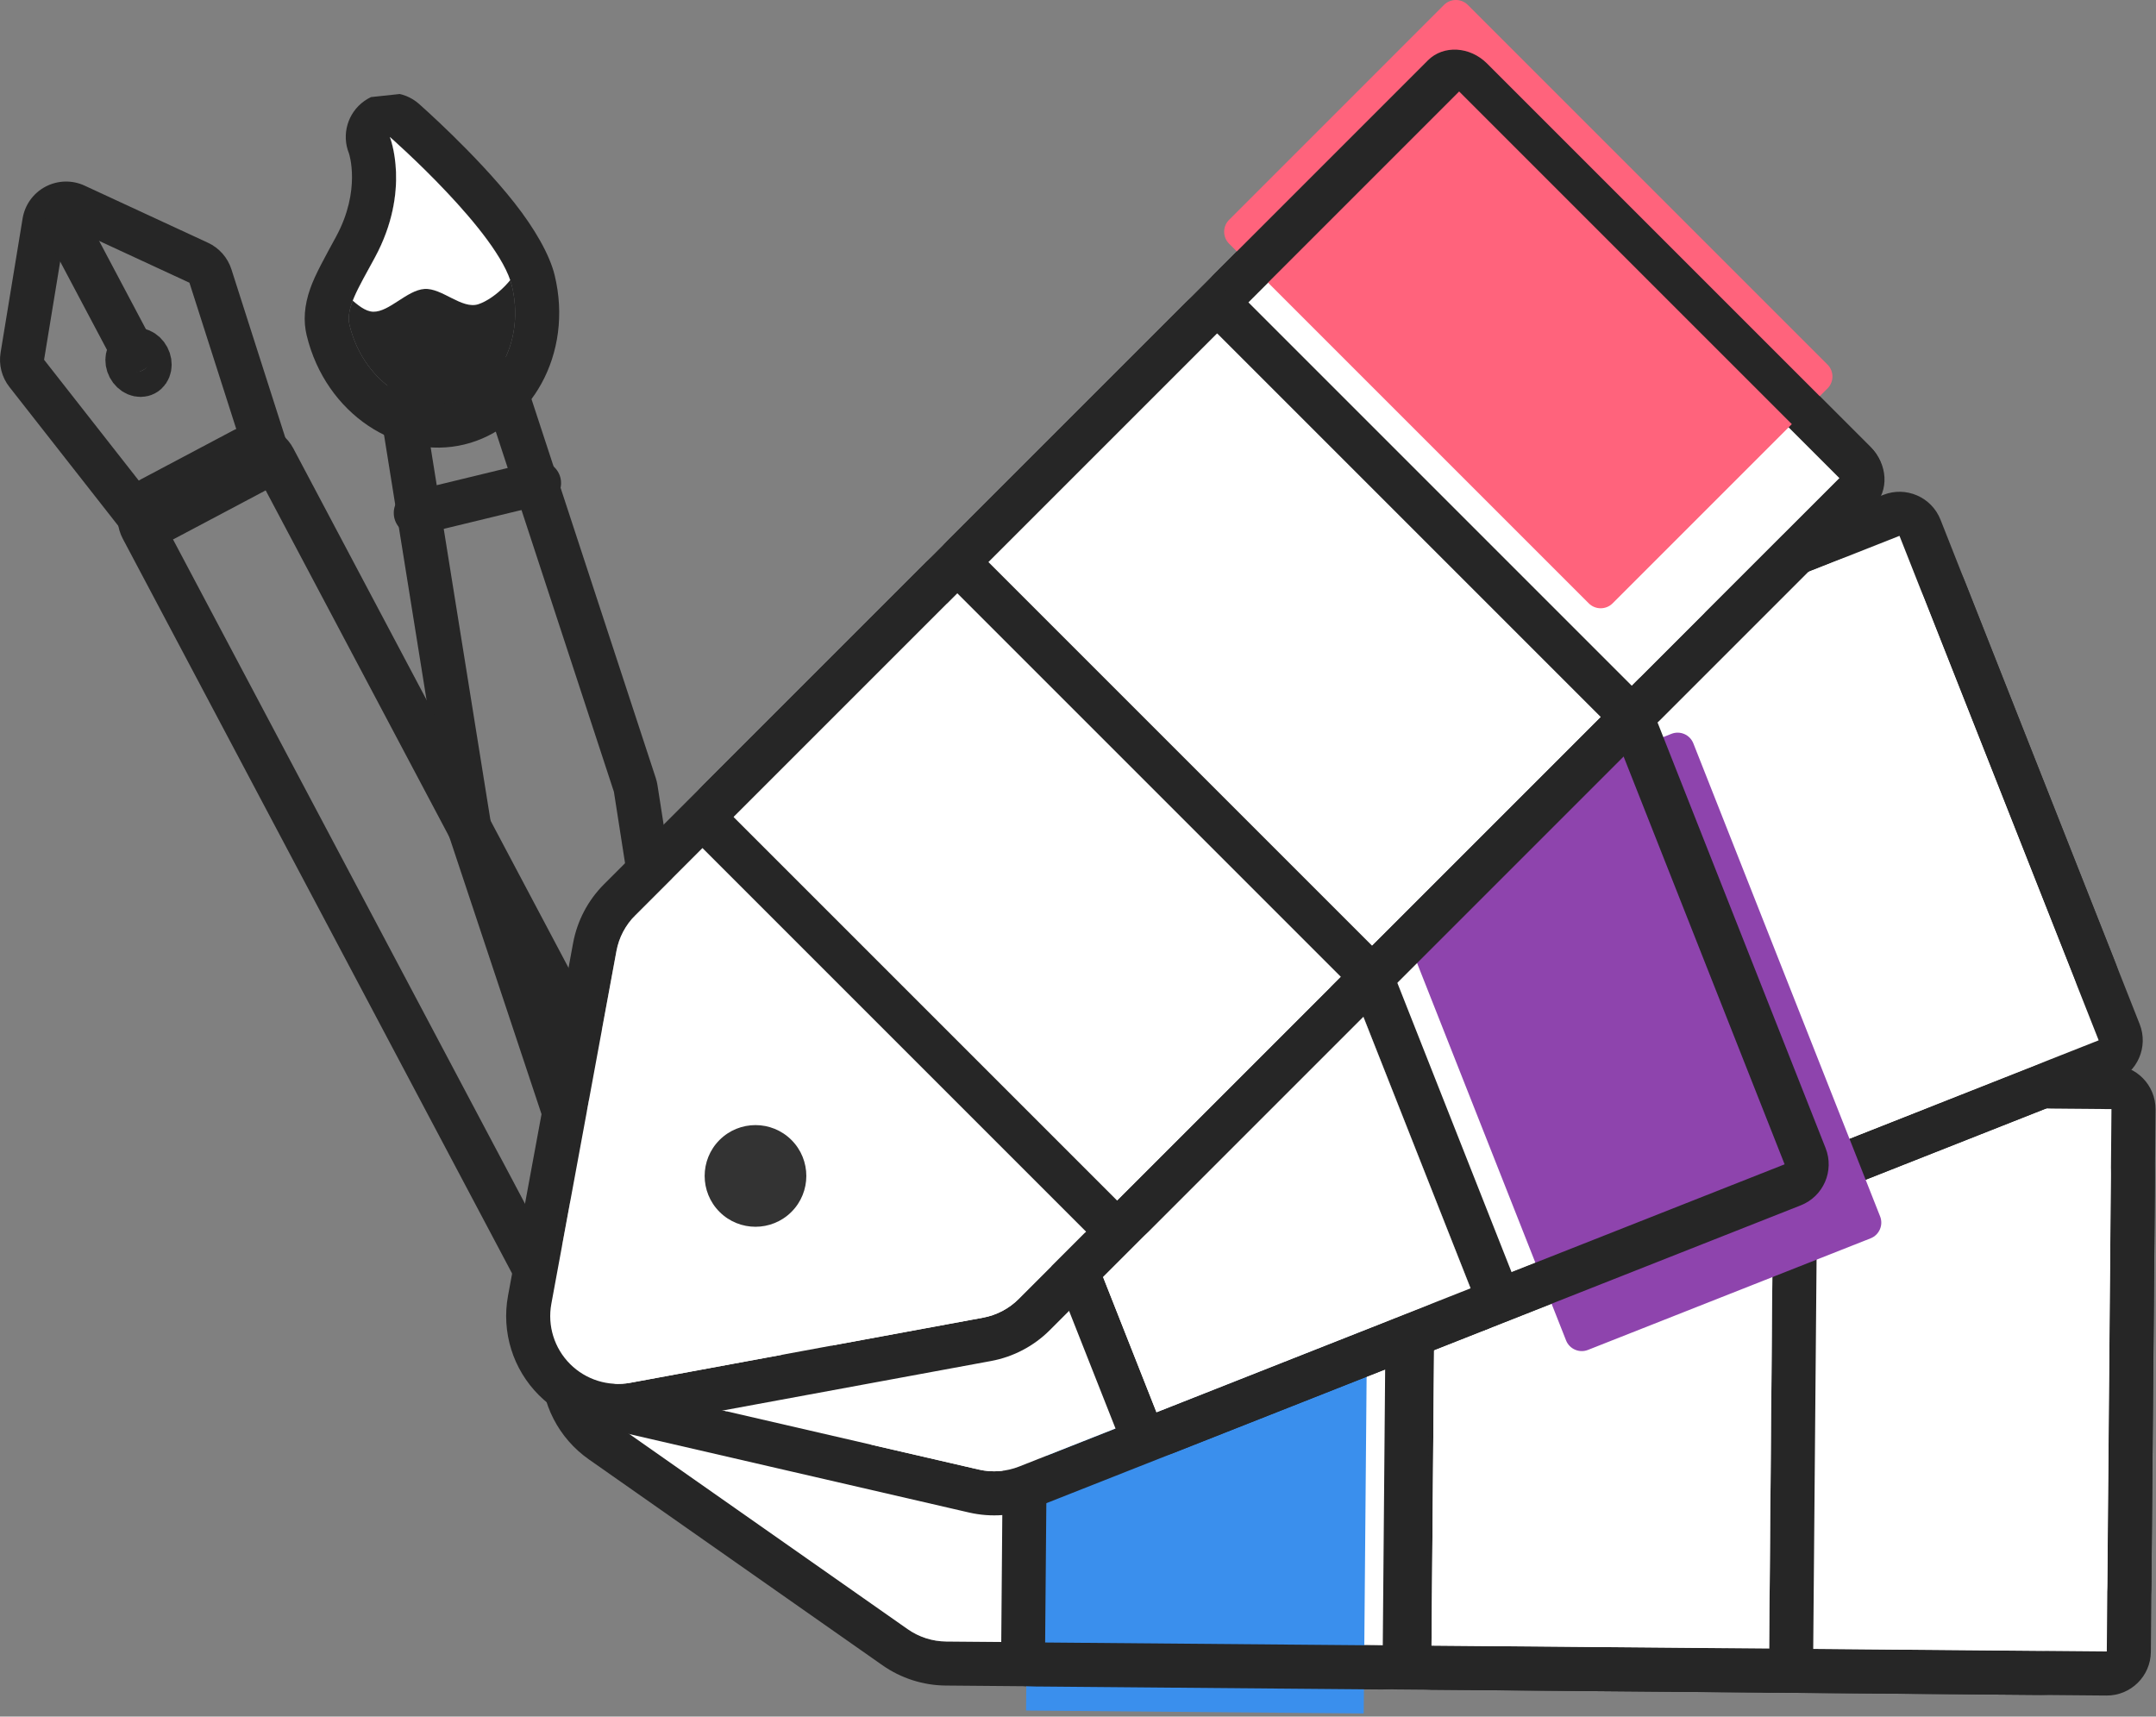 <?xml version="1.0" encoding="UTF-8" standalone="no"?><!DOCTYPE svg PUBLIC "-//W3C//DTD SVG 1.1//EN" "http://www.w3.org/Graphics/SVG/1.1/DTD/svg11.dtd"><svg width="100%" height="100%" viewBox="0 0 265 211" version="1.1" xmlns="http://www.w3.org/2000/svg" xmlns:xlink="http://www.w3.org/1999/xlink" xml:space="preserve" xmlns:serif="http://www.serif.com/" style="fill-rule:evenodd;clip-rule:evenodd;stroke-linejoin:round;stroke-miterlimit:2;"><rect x="0" y="0" width="265" height="211" fill="#808080" stroke="none"/><g id="Design-2" serif:id="Design 2"><g><clipPath id="_clip1"><path d="M74.919,8.81l-77.852,8.291l15.773,148.105l77.852,-8.291l-15.773,-148.105Z"/></clipPath><g clip-path="url(#_clip1)"><g id="Paint-Brush" serif:id="Paint Brush"><path d="M64.61,46.867c-0.88,-2.685 -3.677,-4.242 -6.423,-3.576l-7.278,1.765c-2.747,0.667 -4.519,3.332 -4.072,6.122l8.128,50.681c0.046,0.289 0.116,0.574 0.208,0.852l15.383,46.248c0.889,2.673 3.678,4.219 6.416,3.555l7.278,-1.766c2.738,-0.664 4.51,-3.315 4.075,-6.099l-7.515,-48.156c-0.045,-0.29 -0.114,-0.575 -0.205,-0.853l-15.995,-48.773Zm-5.147,1.688l-7.278,1.765l8.128,50.681l15.382,46.249l7.278,-1.766l-7.515,-48.156l-15.995,-48.773Z" style="fill:#262626;"/><path d="M51.485,12.757c-1.886,-1.652 -4.66,-1.794 -6.704,-0.342c-2.045,1.451 -2.827,4.116 -1.889,6.442c0,0 1.524,4.498 -1.587,10.237c-1.398,2.579 -2.553,4.629 -3.161,6.343c-0.763,2.15 -0.87,4.048 -0.447,5.794c2.344,9.665 11.24,15.377 19.387,13.401c8.148,-1.976 13.438,-11.129 11.093,-20.794c-0.614,-2.532 -2.462,-5.751 -4.947,-8.905c-4.767,-6.051 -11.745,-12.176 -11.745,-12.176Zm-3.569,4.075c-0,-0 13.413,11.751 14.997,18.282c1.584,6.532 -1.6,12.919 -7.106,14.254c-5.505,1.335 -11.262,-2.883 -12.846,-9.414c-0.495,-2.043 1.052,-4.49 3.106,-8.279c4.492,-8.287 1.849,-14.843 1.849,-14.843Z" style="fill:#262626;"/><path d="M47.916,16.832c-0,-0 13.413,11.751 14.997,18.282c1.584,6.532 -1.6,12.919 -7.106,14.254c-5.505,1.335 -11.262,-2.883 -12.846,-9.414c-0.495,-2.043 1.052,-4.49 3.106,-8.279c4.492,-8.287 1.849,-14.843 1.849,-14.843Z" style="fill:#262626;"/><clipPath id="_clip2"><path d="M47.916,16.832c-0,-0 13.413,11.751 14.997,18.282c1.584,6.532 -1.6,12.919 -7.106,14.254c-5.505,1.335 -11.262,-2.883 -12.846,-9.414c-0.495,-2.043 1.052,-4.49 3.106,-8.279c4.492,-8.287 1.849,-14.843 1.849,-14.843Z"/></clipPath><g clip-path="url(#_clip2)"><path d="M35.449,39.688c0.83,2.044 3.164,-4.219 4.901,-4.448c1.737,-0.229 3.553,3.029 5.522,3.076c1.969,0.046 4.136,-2.642 6.292,-2.797c2.155,-0.154 4.613,2.547 6.641,1.871c2.027,-0.676 4.838,-3.313 5.522,-5.925c0.921,-3.516 4.56,-12.985 0,-15.169c-5.278,-2.529 -26.854,-3.899 -31.667,-0c-4.813,3.898 1.508,20.235 2.789,23.392Z" style="fill:#fff;"/></g><g><path d="M51.108,63.05l15.145,-3.674" style="fill:none;stroke:#262626;stroke-width:5.42px;stroke-linecap:round;stroke-miterlimit:1.5;"/></g></g><g id="Pen"><path d="M10.399,22.817c-1.536,-0.712 -3.316,-0.664 -4.812,0.129c-1.496,0.792 -2.535,2.238 -2.809,3.909l-2.706,16.488c-0.246,1.495 0.146,3.026 1.081,4.218l13.49,17.211c1.618,2.065 4.482,2.673 6.799,1.445l11.043,-5.851c2.318,-1.228 3.423,-3.939 2.624,-6.437l-6.665,-20.827c-0.462,-1.444 -1.507,-2.628 -2.883,-3.265l-15.162,-7.02Zm-2.276,4.915l15.162,7.021l6.665,20.827l-11.044,5.851l-13.489,-17.211l2.706,-16.488Z" style="fill:#262626;"/><path d="M36.055,55.119c-1.4,-2.644 -4.679,-3.651 -7.322,-2.251l-11.387,6.034c-2.643,1.4 -3.651,4.678 -2.25,7.322l48.069,90.726c1.401,2.643 4.679,3.651 7.323,2.25l11.386,-6.033c2.644,-1.4 3.651,-4.678 2.251,-7.322l-48.07,-90.726Zm-4.786,2.536l-11.387,6.033l48.07,90.726l11.386,-6.033l-48.069,-90.726Z" style="fill:#262626;"/><path d="M8.123,27.732l8.152,15.387" style="fill:none;stroke:#262626;stroke-width:5.42px;stroke-linecap:round;stroke-miterlimit:1.5;"/><path d="M16.275,43.119c0.629,-0.333 1.476,0.032 1.89,0.814c0.415,0.782 0.241,1.688 -0.387,2.021c-0.629,0.333 -1.476,-0.032 -1.89,-0.814c-0.415,-0.783 -0.241,-1.688 0.387,-2.021Z" style="fill:none;stroke:#262626;stroke-width:5.42px;stroke-linecap:round;stroke-miterlimit:1.5;"/></g></g></g><g><path d="M116.913,129.683c-2.785,-0.024 -5.511,0.798 -7.818,2.357c-6.265,4.234 -24.822,16.775 -36.528,24.687c-3.749,2.533 -6.011,6.749 -6.05,11.274c-0.039,4.524 2.151,8.778 5.855,11.376c11.569,8.112 29.906,20.97 36.098,25.312c2.28,1.598 4.991,2.467 7.776,2.491c16.43,0.141 106.322,0.915 134.327,1.156c7.593,0.065 13.802,-6.038 13.867,-13.631c0.111,-12.808 0.32,-37.191 0.431,-49.999c0.065,-7.593 -6.038,-13.802 -13.632,-13.867l-134.326,-1.156Zm-0.047,5.416c-1.688,-0.014 -3.34,0.484 -4.738,1.429c-6.265,4.234 -24.822,16.775 -36.528,24.687c-2.272,1.535 -3.643,4.09 -3.667,6.832c-0.023,2.742 1.304,5.321 3.549,6.895c11.568,8.112 29.906,20.97 36.098,25.312c1.382,0.968 3.025,1.495 4.712,1.51c16.431,0.141 106.323,0.914 134.327,1.155c4.602,0.04 8.365,-3.659 8.405,-8.261c0.11,-12.808 0.32,-37.19 0.43,-49.998c0.04,-4.602 -3.659,-8.365 -8.261,-8.405c-28.005,-0.241 -117.897,-1.014 -134.327,-1.156Z" style="fill:#262626;"/><path d="M116.866,135.099c-1.688,-0.014 -3.34,0.484 -4.738,1.429c-6.265,4.234 -24.822,16.775 -36.528,24.687c-2.272,1.535 -3.643,4.09 -3.667,6.832c-0.023,2.742 1.304,5.321 3.549,6.895c11.568,8.112 29.906,20.97 36.098,25.312c1.382,0.968 3.025,1.495 4.712,1.51c16.431,0.141 106.323,0.914 134.327,1.155c4.602,0.04 8.365,-3.659 8.405,-8.261c0.11,-12.808 0.32,-37.19 0.43,-49.998c0.04,-4.602 -3.659,-8.365 -8.261,-8.405c-28.005,-0.241 -117.897,-1.014 -134.327,-1.156Z" style="fill:#fff;"/><path d="M126.692,143.589l-0.574,66.664l41.5,0.357l0.574,-66.664l-41.5,-0.357Z" style="fill:#3a8fed;"/><path d="M218.072,130.553c-2.991,-0.025 -5.437,2.379 -5.463,5.37l-0.574,66.664c-0.025,2.992 2.379,5.438 5.37,5.463l41.501,0.357c2.991,0.026 5.437,-2.378 5.463,-5.369l0.573,-66.665c0.026,-2.991 -2.378,-5.437 -5.37,-5.463l-41.5,-0.357Zm-0.046,5.417l-0.574,66.664l41.5,0.357l0.574,-66.664l-41.5,-0.357Z" style="fill:#262626;"/><path d="M218.026,135.97l-0.574,66.664l41.5,0.357l0.574,-66.664l-41.5,-0.357Z" style="fill:#fff;"/><path d="M176.572,130.196c-2.992,-0.026 -5.437,2.379 -5.463,5.37l-0.574,66.664c-0.026,2.992 2.379,5.438 5.37,5.463l41.5,0.357c2.992,0.026 5.438,-2.378 5.463,-5.369l0.574,-66.665c0.026,-2.991 -2.378,-5.437 -5.37,-5.463l-41.5,-0.357Zm-0.047,5.417l-0.573,66.664l41.5,0.357l0.574,-66.664l-41.501,-0.357Z" style="fill:#262626;"/><path d="M176.525,135.613l-0.573,66.664l41.5,0.357l0.574,-66.664l-41.501,-0.357Z" style="fill:#fff;"/><path d="M129.081,129.808c-2.991,-0.026 -5.437,2.378 -5.463,5.37l-0.573,69.285c-0.026,2.992 2.378,2.816 5.37,2.842l41.5,0.357c2.991,0.026 5.437,-2.378 5.463,-5.37l0.573,-66.664c0.026,-2.991 -2.378,-5.437 -5.369,-5.463l-41.501,-0.357Zm-0.046,5.416l-0.574,66.665l41.5,0.357l0.574,-66.664l-41.5,-0.358Z" style="fill:#262626;"/><path d="M87.821,168.184c-0.049,5.769 5.2,11.133 12.382,11.195c7.183,0.062 12.523,-5.211 12.573,-10.98c0.05,-5.769 -5.199,-11.133 -12.382,-11.195c-7.182,-0.062 -12.523,5.211 -12.573,10.98Zm5.417,0.047c0.027,-3.13 3.213,-5.644 7.11,-5.611c3.897,0.034 7.039,2.602 7.012,5.732c-0.027,3.13 -3.213,5.644 -7.11,5.61c-3.897,-0.033 -7.039,-2.601 -7.012,-5.731Z" style="fill:#262626;"/><path d="M93.238,168.231c0.027,-3.13 3.213,-5.644 7.11,-5.611c3.897,0.034 7.039,2.602 7.012,5.732c-0.027,3.13 -3.213,5.644 -7.11,5.61c-3.897,-0.033 -7.039,-2.601 -7.012,-5.731Z" style="fill:#f2f2f2;"/></g><g><path d="M98.787,113.217c-2.59,1.023 -4.809,2.808 -6.362,5.119c-4.219,6.275 -16.714,24.863 -24.596,36.589c-2.525,3.755 -3.04,8.512 -1.378,12.72c1.662,4.209 5.287,7.33 9.696,8.348c13.767,3.179 35.59,8.217 42.958,9.918c2.713,0.626 5.552,0.414 8.142,-0.609c15.283,-6.034 98.897,-39.047 124.946,-49.331c7.063,-2.789 10.528,-10.775 7.74,-17.839c-4.704,-11.913 -13.658,-34.593 -18.362,-46.506c-2.789,-7.064 -10.775,-10.529 -17.839,-7.74l-124.945,49.331Zm1.989,5.039c-1.57,0.619 -2.914,1.701 -3.856,3.102c-4.219,6.275 -16.714,24.863 -24.596,36.589c-1.53,2.275 -1.842,5.158 -0.835,7.709c1.007,2.551 3.205,4.443 5.877,5.059c13.766,3.179 35.589,8.217 42.957,9.918c1.645,0.379 3.365,0.251 4.935,-0.369c15.283,-6.034 98.897,-39.047 124.946,-49.331c4.281,-1.69 6.381,-6.531 4.691,-10.812c-4.704,-11.913 -13.659,-34.593 -18.362,-46.506c-1.69,-4.281 -6.531,-6.381 -10.812,-4.691c-26.048,10.285 -109.663,43.298 -124.945,49.332Z" style="fill:#262626;"/><path d="M100.776,118.256c-1.57,0.619 -2.914,1.701 -3.856,3.102c-4.219,6.275 -16.714,24.863 -24.596,36.589c-1.53,2.275 -1.842,5.158 -0.835,7.709c1.007,2.551 3.205,4.443 5.877,5.059c13.766,3.179 35.589,8.217 42.957,9.918c1.645,0.379 3.365,0.251 4.935,-0.369c15.283,-6.034 98.897,-39.047 124.946,-49.331c4.281,-1.69 6.381,-6.531 4.691,-10.812c-4.704,-11.913 -13.659,-34.593 -18.362,-46.506c-1.69,-4.281 -6.531,-6.381 -10.812,-4.691c-26.048,10.285 -109.663,43.298 -124.945,49.332Z" style="fill:#fff;"/><path d="M192.881,76.067c-2.782,1.098 -4.147,4.245 -3.049,7.027l24.483,62.009c1.098,2.782 4.245,4.147 7.027,3.049l38.602,-15.241c2.783,-1.099 4.148,-4.245 3.049,-7.028l-24.482,-62.008c-1.099,-2.783 -4.245,-4.148 -7.028,-3.049l-38.602,15.241Zm1.99,5.038l24.482,62.008l38.602,-15.241l-24.483,-62.008l-38.601,15.241Z" style="fill:#262626;"/><path d="M194.871,81.105l24.482,62.008l38.602,-15.241l-24.483,-62.008l-38.601,15.241Z" style="fill:#fff;"/><path d="M170.699,103.917c-1.066,0.421 -1.589,1.627 -1.168,2.692l22.958,58.149c0.42,1.065 1.627,1.588 2.692,1.168l34.742,-13.717c1.065,-0.421 1.588,-1.627 1.168,-2.692l-22.958,-58.149c-0.421,-1.065 -1.627,-1.588 -2.693,-1.168l-34.741,13.717Z" style="fill:#8e44ad;"/><path d="M154.279,91.308c-2.782,1.098 -4.147,4.244 -3.049,7.027l24.483,62.009c1.098,2.782 4.245,4.147 7.027,3.049l38.602,-15.241c2.783,-1.099 4.148,-4.245 3.049,-7.028l-24.482,-62.008c-1.099,-2.783 -4.245,-4.148 -7.028,-3.049l-38.602,15.241Zm1.99,5.038l24.482,62.008l38.602,-15.241l-24.482,-62.008l-38.602,15.241Z" style="fill:#262626;"/><path d="M115.677,106.549c-2.782,1.098 -4.147,4.244 -3.049,7.027l24.483,62.008c1.098,2.783 4.245,4.148 7.027,3.049l38.602,-15.24c2.783,-1.099 4.148,-4.245 3.049,-7.028l-24.482,-62.008c-1.099,-2.783 -4.245,-4.148 -7.028,-3.049l-38.602,15.241Zm1.99,5.038l24.482,62.008l38.602,-15.241l-24.482,-62.008l-38.602,15.241Z" style="fill:#262626;"/><path d="M117.667,111.587l24.482,62.008l38.602,-15.241l-24.482,-62.008l-38.602,15.241Z" style="fill:#fff;"/><path d="M86.268,159.821c2.118,5.366 8.996,8.369 15.677,5.731c6.681,-2.638 9.653,-9.529 7.534,-14.895c-2.118,-5.366 -8.996,-8.369 -15.677,-5.731c-6.681,2.637 -9.653,9.529 -7.534,14.895Zm5.038,-1.989c-1.15,-2.911 0.86,-6.437 4.485,-7.868c3.625,-1.431 7.501,-0.23 8.65,2.682c1.15,2.911 -0.86,6.437 -4.485,7.868c-3.625,1.431 -7.501,0.229 -8.65,-2.682Z" style="fill:#262626;"/><path d="M91.306,157.832c-1.15,-2.911 0.86,-6.437 4.485,-7.868c3.625,-1.431 7.501,-0.23 8.65,2.682c1.15,2.911 -0.86,6.437 -4.485,7.868c-3.625,1.431 -7.501,0.229 -8.65,-2.682Z" style="fill:#f2f2f2;"/></g><g><path d="M74.24,108.689c-1.969,1.969 -3.293,4.49 -3.799,7.228c-1.372,7.436 -5.436,29.461 -8,43.356c-0.821,4.449 0.599,9.018 3.799,12.217c3.199,3.2 7.768,4.62 12.218,3.799c13.894,-2.563 35.919,-6.628 43.355,-8c2.739,-0.505 5.259,-1.83 7.228,-3.799c13.799,-13.799 100.879,-100.879 100.879,-100.879c2.116,-2.116 2.116,-5.545 0,-7.661c0,0 -28.602,-28.602 -41.247,-41.248c-5.37,-5.369 -14.076,-5.369 -19.446,0l-94.987,94.987Zm3.83,3.83c-1.193,1.194 -1.996,2.721 -2.302,4.381c-1.372,7.436 -5.436,29.461 -8,43.355c-0.498,2.697 0.363,5.466 2.302,7.405c1.939,1.939 4.708,2.8 7.405,2.303c13.894,-2.564 35.919,-6.628 43.355,-8.001c1.66,-0.306 3.188,-1.109 4.381,-2.302c13.799,-13.799 100.879,-100.879 100.879,-100.879c0,-0 -28.602,-28.603 -41.248,-41.248c-3.254,-3.255 -8.53,-3.255 -11.785,-0c-19.802,19.802 -83.368,83.368 -94.987,94.986Z" style="fill:#262626;"/><path d="M78.07,112.519c-1.193,1.194 -1.996,2.721 -2.302,4.381c-1.372,7.436 -5.436,29.461 -8,43.355c-0.498,2.697 0.363,5.466 2.302,7.405c1.939,1.939 4.708,2.8 7.405,2.303c13.894,-2.564 35.919,-6.628 43.355,-8.001c1.66,-0.306 3.188,-1.109 4.381,-2.302c13.799,-13.799 100.879,-100.879 100.879,-100.879c0,-0 -28.602,-28.603 -41.248,-41.248c-3.254,-3.255 -8.53,-3.255 -11.785,-0c-19.802,19.802 -83.368,83.368 -94.987,94.986Z" style="fill:#fff;"/><path d="M151.071,27.019c-0.81,0.81 -0.81,2.125 -0,2.935l44.206,44.205c0.81,0.81 2.125,0.81 2.934,0l26.412,-26.411c0.81,-0.81 0.81,-2.125 -0,-2.935l-44.206,-44.206c-0.81,-0.809 -2.125,-0.809 -2.935,0l-26.411,26.412Z" style="fill:#ff637c;"/><path d="M149.207,33.722c-0.718,0.718 -1.139,1.631 -1.269,2.602c-0.215,1.595 0.351,3.348 1.666,4.662l47.14,47.141c2.115,2.115 5.368,2.293 7.264,0.396l26.309,-26.309c1.896,-1.896 1.719,-5.148 -0.397,-7.264l-47.14,-47.14c-2.115,-2.115 -5.368,-2.293 -7.264,-0.397l-26.309,26.309Zm3.83,3.831l47.141,47.14l26.309,-26.309l-47.141,-47.14l-26.309,26.309Z" style="fill:#262626;"/><path d="M116.427,66.502c-2.115,2.116 -2.115,5.545 0,7.661l47.141,47.14c2.115,2.115 5.545,2.115 7.66,0l29.346,-29.346c2.116,-2.115 2.116,-5.545 0,-7.66l-47.14,-47.141c-2.116,-2.115 -5.545,-2.115 -7.661,0l-29.346,29.346Zm3.83,3.83l47.141,47.141l29.346,-29.346l-47.14,-47.141l-29.347,29.346Z" style="fill:#262626;"/><path d="M120.257,70.332l47.141,47.141l29.346,-29.346l-47.14,-47.141l-29.347,29.346Z" style="fill:#fff;"/><path d="M86.346,96.583c-2.115,2.116 -2.115,5.545 0,7.661l47.141,47.14c2.115,2.116 5.545,2.116 7.66,0l27.49,-27.49c2.116,-2.115 2.116,-5.545 0,-7.66l-47.14,-47.141c-2.116,-2.115 -5.545,-2.115 -7.661,0l-27.49,27.49Zm3.83,3.831l47.141,47.14l27.49,-27.49l-47.14,-47.141l-27.491,27.491Z" style="fill:#262626;"/><path d="M90.176,100.414l47.141,47.14l27.49,-27.49l-47.14,-47.141l-27.491,27.491Z" style="fill:#fff;"/><path d="M88.44,148.96c-2.439,-2.439 -2.439,-6.399 -0,-8.839c2.439,-2.439 6.399,-2.439 8.839,0c2.439,2.44 2.439,6.4 -0,8.839c-2.44,2.439 -6.4,2.439 -8.839,0Z" style="fill:#333;"/></g></g></svg>